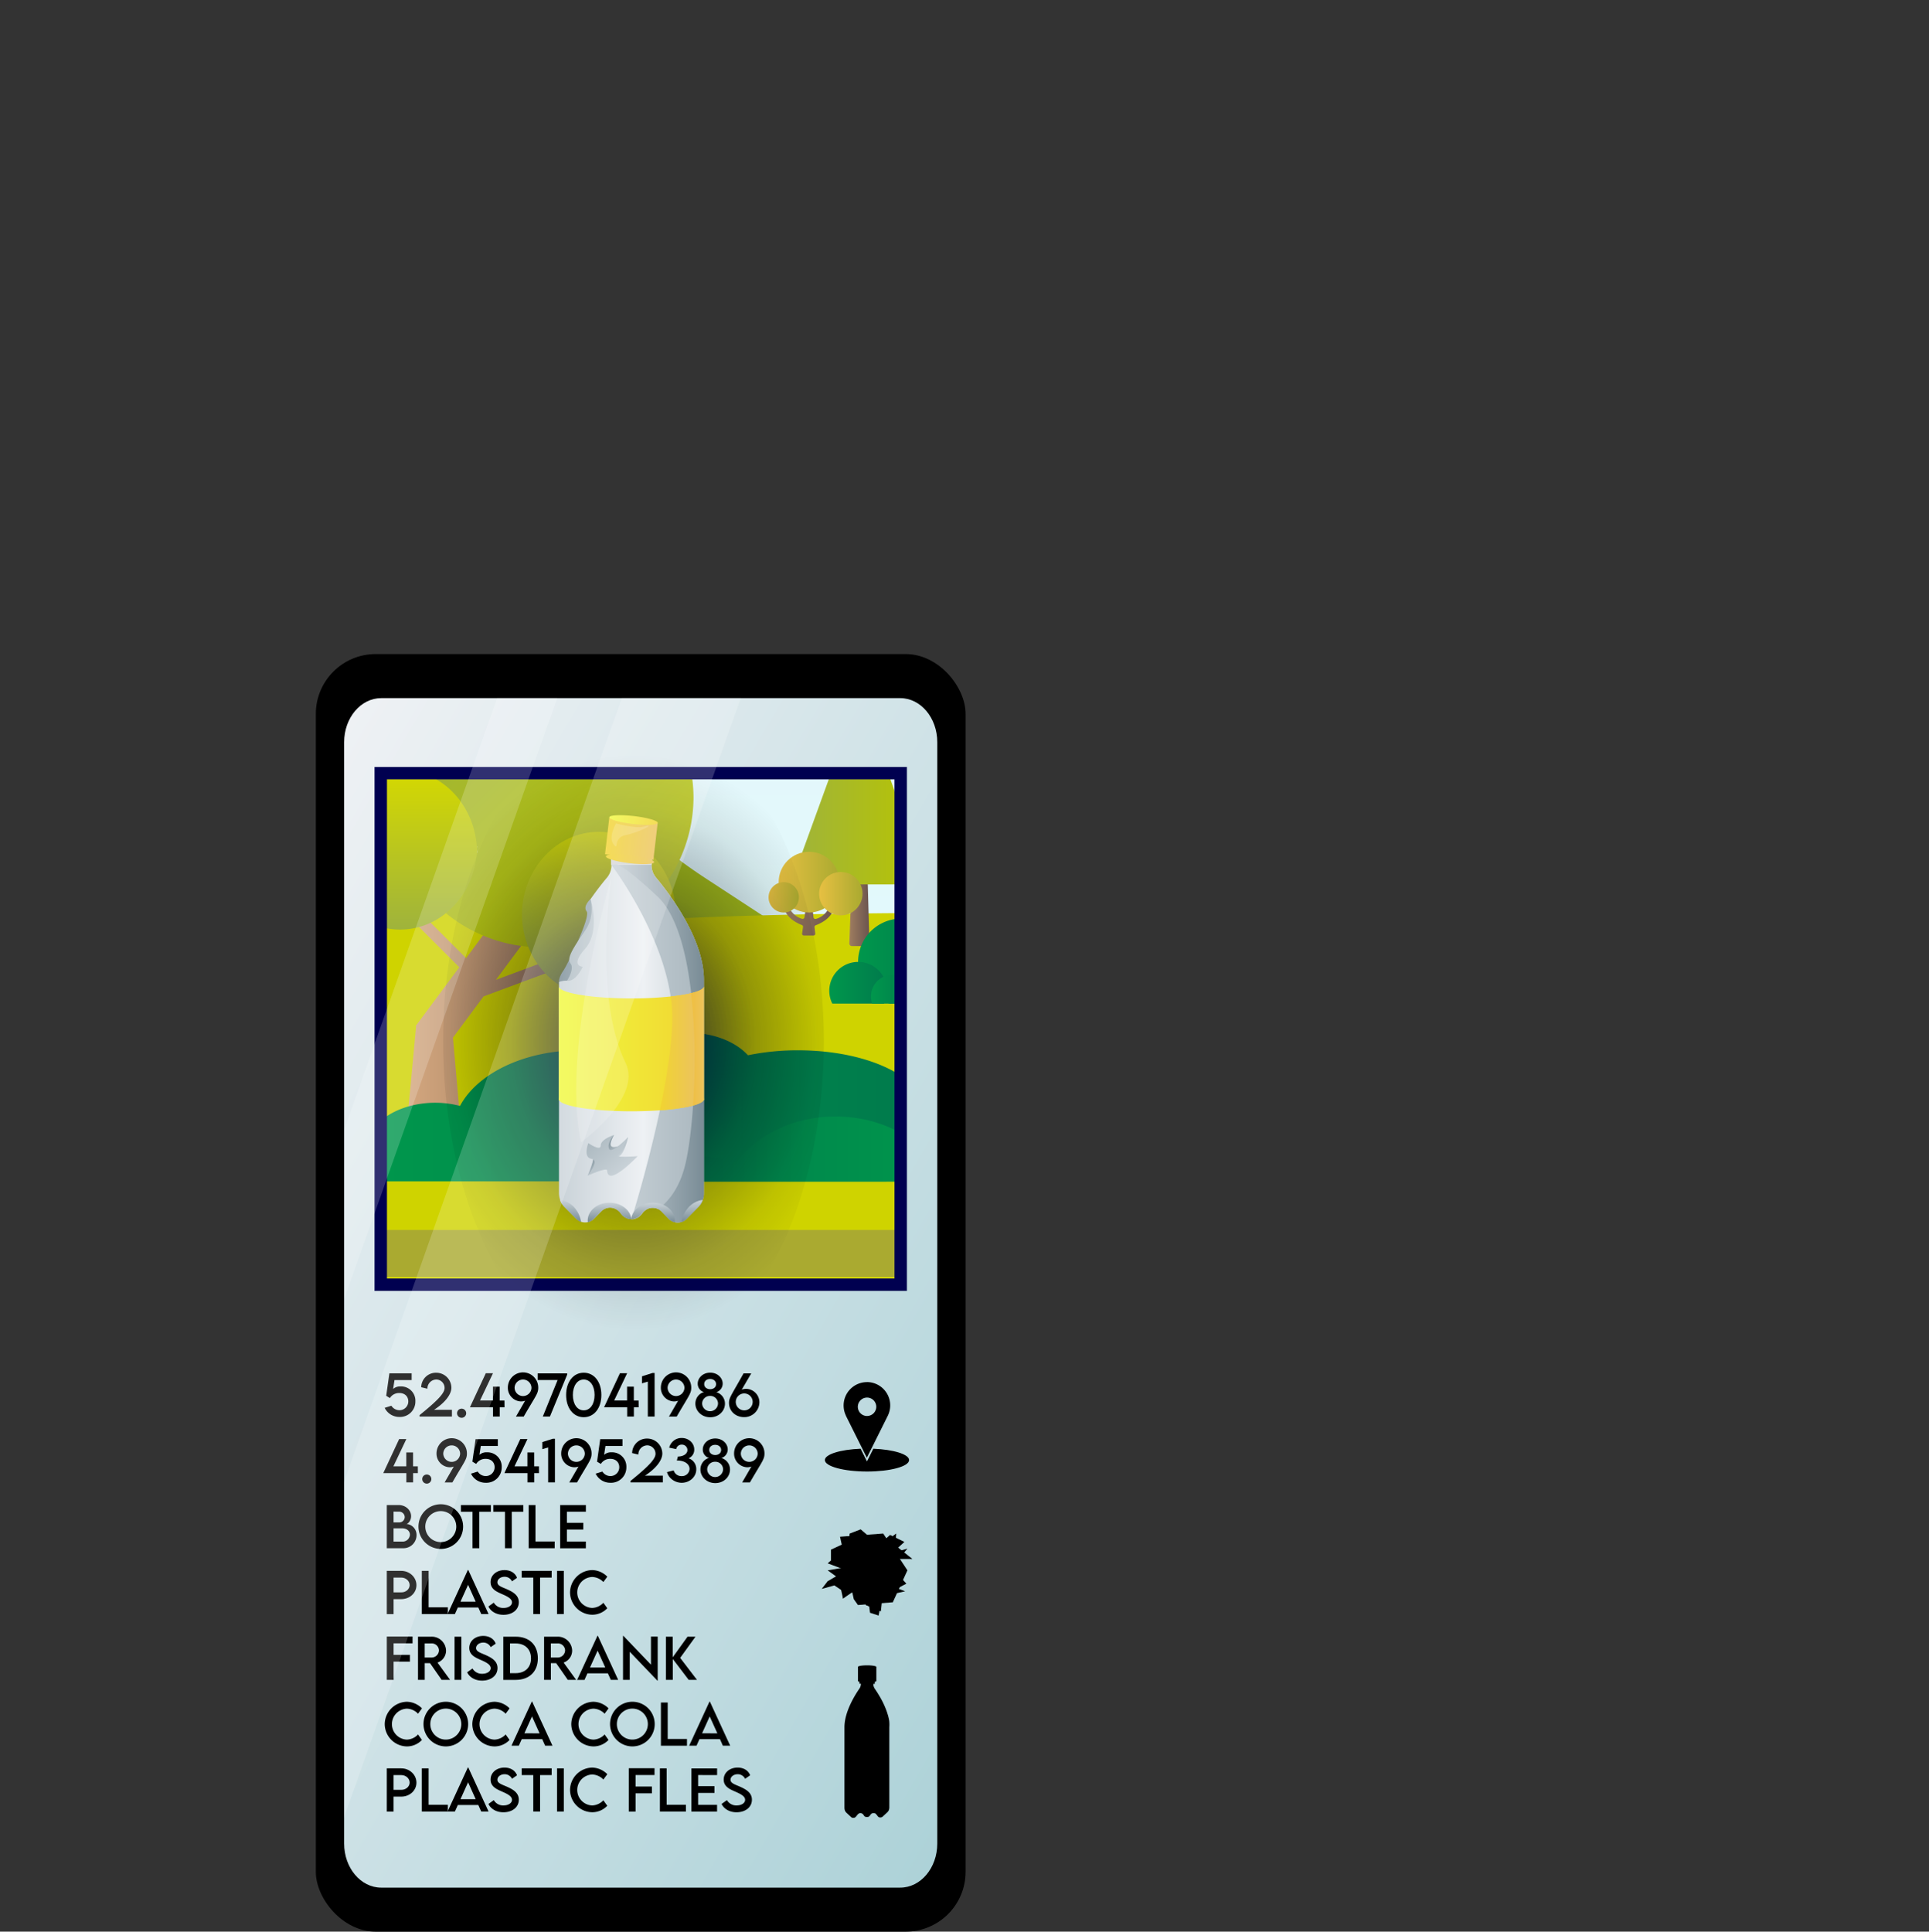 <svg id="Laag_1" data-name="Laag 1" xmlns="http://www.w3.org/2000/svg" xmlns:xlink="http://www.w3.org/1999/xlink" viewBox="0 0 1213.7 1215.41"><rect x="0" y="0" width="1213.7" height="1215.41" fill="#333333" stroke="none"/><defs><style>.cls-1,.cls-32{fill:none;}.cls-2{fill:url(#Naamloos_verloop);}.cls-3{clip-path:url(#clip-path);}.cls-4{fill:url(#Naamloos_verloop_2);}.cls-5{fill:#a7c019;}.cls-6{fill:#e7c042;}.cls-7{fill:#cfd300;}.cls-8{fill:url(#Naamloos_verloop_3);}.cls-9{fill:url(#Naamloos_verloop_4);}.cls-10,.cls-35,.cls-47{fill:#fff;}.cls-11{fill:url(#Naamloos_verloop_5);}.cls-12{fill:url(#Naamloos_verloop_6);}.cls-13{fill:#aaaa30;}.cls-14{fill:#d5d900;}.cls-15{fill:url(#Naamloos_verloop_7);}.cls-16{fill:url(#Naamloos_verloop_8);}.cls-17{fill:url(#Naamloos_verloop_9);}.cls-18{fill:url(#Naamloos_verloop_10);}.cls-19{fill:url(#Naamloos_verloop_11);}.cls-20{fill:url(#Naamloos_verloop_12);}.cls-21{fill:url(#Naamloos_verloop_13);}.cls-22{fill:url(#Naamloos_verloop_14);}.cls-23{fill:url(#Naamloos_verloop_15);}.cls-24{fill:url(#Naamloos_verloop_16);}.cls-25{fill:url(#Naamloos_verloop_17);}.cls-26{fill:url(#Naamloos_verloop_18);}.cls-27{fill:url(#Naamloos_verloop_19);}.cls-28{fill:url(#Naamloos_verloop_20);}.cls-29{fill:url(#Naamloos_verloop_21);}.cls-30{fill:url(#Naamloos_verloop_22);}.cls-31{fill:url(#Naamloos_verloop_23);}.cls-32{stroke:#000050;stroke-miterlimit:10;stroke-width:7.81px;}.cls-33{fill:url(#Naamloos_verloop_24);}.cls-34,.cls-35,.cls-47{isolation:isolate;}.cls-35{opacity:0.19;}.cls-36{fill:url(#Naamloos_verloop_25);}.cls-37{fill:url(#Naamloos_verloop_26);}.cls-38{fill:url(#Naamloos_verloop_27);}.cls-39{fill:url(#Naamloos_verloop_28);}.cls-40{fill:url(#Naamloos_verloop_29);}.cls-41{fill:url(#Naamloos_verloop_30);}.cls-42{fill:url(#Naamloos_verloop_31);}.cls-43{fill:url(#Naamloos_verloop_32);}.cls-44{fill:url(#Naamloos_verloop_33);}.cls-45{fill:url(#Naamloos_verloop_34);}.cls-46{fill:url(#Naamloos_verloop_35);}.cls-47{opacity:0.17;}.cls-48{fill:url(#Naamloos_verloop_36);}.cls-49{fill:url(#Naamloos_verloop_37);}.cls-50{fill:url(#Naamloos_verloop_38);}.cls-51{fill:url(#Naamloos_verloop_39);}.cls-52{fill:url(#Naamloos_verloop_40);}.cls-53{fill:url(#Naamloos_verloop_41);}.cls-54{fill:url(#Naamloos_verloop_42);}.cls-55{fill:url(#Naamloos_verloop_43);}</style><linearGradient id="Naamloos_verloop" x1="-68.93" y1="485.51" x2="518.5" y2="824.67" gradientTransform="translate(178.35 158.4)" gradientUnits="userSpaceOnUse"><stop offset="0" stop-color="#eef1f4"/><stop offset="1" stop-color="#add2d8"/></linearGradient><clipPath id="clip-path"><rect class="cls-1" x="240.03" y="486.27" width="327.15" height="321.85"/></clipPath><linearGradient id="Naamloos_verloop_2" x1="423.98" y1="668.86" x2="423.98" y2="-158.4" gradientTransform="translate(178.35 158.4)" gradientUnits="userSpaceOnUse"><stop offset="0" stop-color="#dcffff"/><stop offset="1" stop-color="#eeecf4"/></linearGradient><linearGradient id="Naamloos_verloop_3" x1="165.57" y1="489.8" x2="76.39" y2="489.8" gradientTransform="translate(178.35 158.4)" gradientUnits="userSpaceOnUse"><stop offset="0" stop-color="#9f7d5f"/><stop offset="1" stop-color="#d4a77f"/></linearGradient><linearGradient id="Naamloos_verloop_4" x1="95.67" y1="276.37" x2="229.64" y2="410.36" gradientTransform="translate(178.35 158.4)" gradientUnits="userSpaceOnUse"><stop offset="0" stop-color="#9fb33c"/><stop offset="1" stop-color="#b8c500"/></linearGradient><linearGradient id="Naamloos_verloop_5" x1="73.36" y1="325.82" x2="73.36" y2="426.5" gradientTransform="translate(178.35 158.4)" gradientUnits="userSpaceOnUse"><stop offset="0" stop-color="#d5d900"/><stop offset="1" stop-color="#9fb33c"/></linearGradient><linearGradient id="Naamloos_verloop_6" x1="223.98" y1="372.74" x2="172.94" y2="461.16" xlink:href="#Naamloos_verloop_5"/><linearGradient id="Naamloos_verloop_7" x1="356.06" y1="362.86" x2="368.69" y2="362.86" gradientTransform="translate(178.35 158.4)" gradientUnits="userSpaceOnUse"><stop offset="0" stop-color="#9f7d5f"/><stop offset="1" stop-color="#6a544f"/></linearGradient><linearGradient id="Naamloos_verloop_8" x1="319.79" y1="339.91" x2="404.82" y2="339.91" xlink:href="#Naamloos_verloop_4"/><linearGradient id="Naamloos_verloop_9" x1="-143" y1="596.43" x2="10.3" y2="596.43" xlink:href="#Naamloos_verloop_3"/><linearGradient id="Naamloos_verloop_10" x1="51.57" y1="538.24" x2="403.46" y2="538.24" gradientTransform="translate(178.35 158.4)" gradientUnits="userSpaceOnUse"><stop offset="0" stop-color="#00974c"/><stop offset="1" stop-color="#007a4c"/></linearGradient><linearGradient id="Naamloos_verloop_11" x1="314.81" y1="417.53" x2="346.56" y2="417.53" xlink:href="#Naamloos_verloop_7"/><linearGradient id="Naamloos_verloop_12" x1="311.58" y1="396.65" x2="349.78" y2="396.65" gradientTransform="translate(178.35 158.4)" gradientUnits="userSpaceOnUse"><stop offset="0" stop-color="#e7c042"/><stop offset="1" stop-color="#aaaa30"/></linearGradient><linearGradient id="Naamloos_verloop_13" x1="305.21" y1="406.21" x2="324.31" y2="406.21" xlink:href="#Naamloos_verloop_12"/><linearGradient id="Naamloos_verloop_14" x1="337.04" y1="403.93" x2="364.34" y2="403.93" xlink:href="#Naamloos_verloop_12"/><linearGradient id="Naamloos_verloop_15" x1="53.55" y1="202.82" x2="-19.09" y2="202.82" xlink:href="#Naamloos_verloop_10"/><linearGradient id="Naamloos_verloop_16" x1="388.79" y1="441.78" x2="452.39" y2="441.78" xlink:href="#Naamloos_verloop_10"/><linearGradient id="Naamloos_verloop_17" x1="-119.09" y1="416.06" x2="62.26" y2="416.06" xlink:href="#Naamloos_verloop_4"/><linearGradient id="Naamloos_verloop_18" x1="361.57" y1="446.34" x2="416.07" y2="446.34" xlink:href="#Naamloos_verloop_10"/><linearGradient id="Naamloos_verloop_19" x1="343.43" y1="459.97" x2="379.75" y2="459.97" xlink:href="#Naamloos_verloop_10"/><linearGradient id="Naamloos_verloop_20" x1="369.66" y1="464.01" x2="396.9" y2="464.01" xlink:href="#Naamloos_verloop_10"/><linearGradient id="Naamloos_verloop_21" x1="387.81" y1="454.89" x2="433.24" y2="454.89" xlink:href="#Naamloos_verloop_10"/><linearGradient id="Naamloos_verloop_22" x1="424.14" y1="459.45" x2="460.46" y2="459.45" xlink:href="#Naamloos_verloop_10"/><linearGradient id="Naamloos_verloop_23" x1="11186.74" y1="564.62" x2="11396.48" y2="564.62" gradientTransform="matrix(-1, 0, 0, 1, 11782.02, 158.4)" xlink:href="#Naamloos_verloop_10"/><radialGradient id="Naamloos_verloop_24" cx="220.25" cy="466.82" r="142.73" gradientTransform="translate(178.35 63.1) scale(1 1.27)" gradientUnits="userSpaceOnUse"><stop offset="0" stop-color="#000050"/><stop offset="0.25" stop-color="#003" stop-opacity="0.64"/><stop offset="0.54" stop-color="#000017" stop-opacity="0.29"/><stop offset="0.81" stop-color="#000006" stop-opacity="0.08"/><stop offset="1" stop-opacity="0"/></radialGradient><linearGradient id="Naamloos_verloop_25" x1="173.37" y1="434.19" x2="217.56" y2="434.19" gradientTransform="translate(178.35 158.4)" gradientUnits="userSpaceOnUse"><stop offset="0" stop-color="#798c96"/><stop offset="1" stop-color="#c9d2d8"/></linearGradient><linearGradient id="Naamloos_verloop_26" x1="176.32" y1="432.3" x2="201.35" y2="432.3" gradientTransform="translate(178.35 158.4)" gradientUnits="userSpaceOnUse"><stop offset="0" stop-color="#adbac1"/><stop offset="1" stop-color="#c9d2d8"/></linearGradient><linearGradient id="Naamloos_verloop_27" x1="264.54" y1="489.01" x2="173.34" y2="489.01" gradientTransform="translate(178.35 158.4)" gradientUnits="userSpaceOnUse"><stop offset="0" stop-color="#c9d2d7"/><stop offset="0.42" stop-color="#eef1f4"/><stop offset="1" stop-color="#c9d2d8"/></linearGradient><linearGradient id="Naamloos_verloop_28" x1="264.54" y1="498.33" x2="206.31" y2="498.33" xlink:href="#Naamloos_verloop_25"/><linearGradient id="Naamloos_verloop_29" x1="258.67" y1="496.84" x2="206.28" y2="496.84" xlink:href="#Naamloos_verloop_26"/><linearGradient id="Naamloos_verloop_30" x1="173.25" y1="533.17" x2="264.54" y2="533.17" gradientTransform="translate(178.35 158.4)" gradientUnits="userSpaceOnUse"><stop offset="0" stop-color="#f0f93d"/><stop offset="1" stop-color="#f1d431"/></linearGradient><linearGradient id="Naamloos_verloop_31" x1="206.09" y1="373.97" x2="231.7" y2="373.97" gradientTransform="translate(178.35 158.4)" gradientUnits="userSpaceOnUse"><stop offset="0" stop-color="#d8d8d8"/><stop offset="1" stop-color="#c9d2d8"/></linearGradient><linearGradient id="Naamloos_verloop_32" x1="411.83" y1="799.46" x2="381.2" y2="799.46" gradientTransform="translate(1196.7 131.11) rotate(90)" gradientUnits="userSpaceOnUse"><stop offset="0" stop-color="#ecc35c"/><stop offset="1" stop-color="#f1d431"/></linearGradient><linearGradient id="Naamloos_verloop_33" x1="173.26" y1="498.06" x2="264.54" y2="498.06" xlink:href="#Naamloos_verloop_30"/><linearGradient id="Naamloos_verloop_34" x1="264.54" y1="500.31" x2="252.12" y2="500.31" gradientTransform="translate(178.35 158.4)" gradientUnits="userSpaceOnUse"><stop offset="0" stop-color="#ecc35c"/><stop offset="1" stop-color="#f1bd31"/></linearGradient><linearGradient id="Naamloos_verloop_35" x1="258.69" y1="503.38" x2="236.79" y2="503.38" gradientTransform="translate(178.35 158.4)" xlink:href="#Naamloos_verloop_32"/><linearGradient id="Naamloos_verloop_36" x1="381.2" y1="787.73" x2="411.82" y2="787.73" gradientTransform="translate(1186.33 119.47) rotate(90)" xlink:href="#Naamloos_verloop_30"/><linearGradient id="Naamloos_verloop_37" x1="412.83" y1="810.94" x2="382.21" y2="810.94" gradientTransform="translate(1207.34 144.27) rotate(90)" xlink:href="#Naamloos_verloop_32"/><linearGradient id="Naamloos_verloop_38" x1="205.15" y1="610.66" x2="205.15" y2="598.35" xlink:href="#Naamloos_verloop_25"/><linearGradient id="Naamloos_verloop_39" x1="7836.02" y1="610.66" x2="7836.02" y2="598.35" gradientTransform="matrix(-1, 0, 0, 1, 8246.87, 158.4)" xlink:href="#Naamloos_verloop_25"/><linearGradient id="Naamloos_verloop_40" x1="180.59" y1="610.44" x2="180.59" y2="596.51" xlink:href="#Naamloos_verloop_25"/><linearGradient id="Naamloos_verloop_41" x1="7863.07" y1="610.52" x2="7863.07" y2="596.59" gradientTransform="matrix(-1, 0, 0, 1, 8298.54, 158.4)" xlink:href="#Naamloos_verloop_25"/><linearGradient id="Naamloos_verloop_42" x1="2241.14" y1="2863.82" x2="2255.03" y2="2863.82" gradientTransform="translate(824.94 -2896.53) rotate(45)" xlink:href="#Naamloos_verloop_25"/><linearGradient id="Naamloos_verloop_43" x1="2235.27" y1="2863.84" x2="2263.08" y2="2863.84" gradientTransform="translate(824.94 -2896.53) rotate(45)" xlink:href="#Naamloos_verloop_26"/></defs><title>telefoon-32</title><rect x="198.72" y="411.55" width="408.82" height="803.86" rx="37.64" ry="37.64"/><path class="cls-2" d="M589.73,467v693c0,15.31-10.44,27.73-23.32,27.73H239.86c-12.88,0-23.33-12.42-23.33-27.73V467c0-15.31,10.45-27.73,23.33-27.73H566.41C579.29,439.26,589.73,451.68,589.73,467Z"/><g class="cls-3"><rect class="cls-4" x="0.05" width="1204.57" height="827.26"/><path class="cls-5" d="M0,470.12H260.65s89.93,5.59,146.85,55.08a351.75,351.75,0,0,0,38.31,28.65l37.54,24.55c47,30.75,106.07,52.71,170.93,62.34,23.13,3.43,47.45,5.41,71.06,4.53,39.23-1.46,78.56-1.62,117.85-1.44l356.34,1.65v130L2.13,774.09Z"/><path class="cls-6" d="M.12,499.94S192,498.12,201.2,498.4c14.26.43,40.72.79,74.29,44,61.12,78.66,136.21,119.28,212.79,119.28H801.35c39.84,0,78.73-23.62,108.61-68.57,3.82-5.75,7.51-11.85,11-18.31,21.24-39.78,51.39-62.4,82.92-62.4h200.74v203H3Z"/><path class="cls-7" d="M1201,577.88V827.12H.5V457.2c3.47,2.27,7,4.51,10.51,6.72h0a754.12,754.12,0,0,0,158.6,75.31,775.2,775.2,0,0,0,79.52,22.38q11,2.47,22.17,4.65l1.08.21c15.82,3.06,31.91,5.67,48.12,7.7l1.55.19h0q20.21,2.5,40.6,3.68c15.05.85,30.11,1.1,45,.64,2.65-.08,5.29-.18,7.94-.31,40-1.94,80-3,120.06-3.51,3.39-.05,6.78-.1,10.17-.13l10.17-.11,14.23-.1q31.23-.18,62.45,0H654.6L735,575h2.93l9.26.05h0l22.63.14,33.07.19,68.37.41,69,.42Z"/><polygon class="cls-8" points="304.27 626.94 285 652.89 291.05 721.19 254.74 721.19 261.81 645.88 261.5 645.65 288.99 608.61 261.98 581.59 266.97 576.6 293.25 602.88 313.78 575.21 332.42 589.04 312 616.53 341.46 605.58 343.92 612.19 304.27 626.94"/><path class="cls-9" d="M436.35,501.26a4.17,4.17,0,0,1,0,.5,4.33,4.33,0,0,1,0,.51c-.54,51.9-43,93.82-95.33,93.82s-94.79-41.92-95.32-93.82a2.17,2.17,0,0,1,0-.51,2.09,2.09,0,0,1,0-.5c.5-51.86,43-93.86,95.29-93.86S435.78,449.4,436.35,501.26Z"/><path class="cls-10" d="M245.65,501.26h0a2.09,2.09,0,0,0,0,.5A4.18,4.18,0,0,1,245.65,501.26Z"/><path class="cls-10" d="M245.65,502.27a4.43,4.43,0,0,1,0-.51A2.17,2.17,0,0,0,245.65,502.27Z"/><path class="cls-10" d="M300.13,532.53v2a13.34,13.34,0,0,0-.1-2Z"/><path class="cls-11" d="M300.09,534.55a13.27,13.27,0,0,1-.1,2c-1.9,27.05-22.79,48.35-48.28,48.35s-46.36-21.28-48.29-48.33c0-.68-.08-1.34-.1-2a19.13,19.13,0,0,1,.1-2c1.91-27,22.79-48.35,48.29-48.35s46.38,21.31,48.28,48.35C300,533.21,300.07,533.88,300.09,534.55Z"/><path class="cls-10" d="M300.13,536.57H300c0-.68.08-1.34.1-2C300.12,535.22,300.13,535.89,300.13,536.57Z"/><path class="cls-10" d="M328.35,574.91Z"/><path class="cls-12" d="M425.22,574.91v.93c-.46,28.5-22,51.46-48.41,51.46s-48-23-48.42-51.46v-.93c.47-28.51,22-51.51,48.42-51.51S424.76,546.4,425.22,574.91Z"/><path class="cls-10" d="M328.35,575.84Z"/><path class="cls-13" d="M1213.7,586.83v10.89h-3.84v229.4H.5V773.91H568.24q11.61,0,23.16-.81,14.16-1,28.14-3.21,12.81-2,25.41-5c2.71-.65,5.42-1.33,8.11-2.06q13.32-3.56,26.3-8.25,2.78-1,5.54-2.06c6.61-2.54,13.16-5.29,19.6-8.26a318.3,318.3,0,0,0,71-44.86q6.57-5.5,12.92-11.39c1.64-1.53,3.28-3.09,4.89-4.66,6-5.82,11.82-11.92,17.34-18.29a234.86,234.86,0,0,1,22.69-22.86h0a226.11,226.11,0,0,1,44.28-30.36A219.66,219.66,0,0,1,904.35,600a216.93,216.93,0,0,1,74.49-13.21Z"/><rect class="cls-14" x="0.5" y="803.56" width="1213.2" height="23.56"/><path class="cls-15" d="M539.74,447.21l-5.33,146.42a1.63,1.63,0,0,0,1.58,1.68h9.44a1.62,1.62,0,0,0,1.61-1.63h0l-4.15-146.47Z"/><path class="cls-16" d="M539.35,441.16a1.61,1.61,0,0,1,3,0l20.18,55.59L583,553.16a2.48,2.48,0,0,1-2.33,3.33H499.74a1.61,1.61,0,0,1-1.51-2.15l20.91-57.59Z"/><path class="cls-17" d="M188.65,763.06a21.18,21.18,0,0,1-21.18,21.18h-111a21.19,21.19,0,0,1,0-42.37h81.33l-8.69-9.3a2.81,2.81,0,0,1,.08-4l0,0h0l2.53-2.36a2.8,2.8,0,0,1,4,.07l0,0h0l14.55,15.53h17.19A21.18,21.18,0,0,1,188.65,763.06Z"/><path class="cls-18" d="M564.9,723a17.65,17.65,0,0,1,.39,3.85c0,5.94-2.75,11.49-7.65,16.49H240c-6.27-5.22-10.06-11.93-10.06-19.24,0-16.71,19.68-30.24,44-30.24a61.55,61.55,0,0,1,15.5,2c10.84-20.39,40.41-35,75.21-35a117.21,117.21,0,0,1,30.74,4c7.58-9,21.77-15,38-15,15.72,0,29.47,5.66,37.22,14.13a154,154,0,0,1,31.5-3.13c44,0,79.72,17.21,79.72,38.48C581.78,708.4,575.51,716.56,564.9,723Z"/><path class="cls-19" d="M512.49,583.4l.45,4a1.14,1.14,0,0,1-1,1.26H505.8a1.14,1.14,0,0,1-1.13-1.31l.58-4.06a1.16,1.16,0,0,0-.7-1.23c-9.31-3.67-11.08-9.3-11.38-11.81a1.14,1.14,0,0,1,1-1.28h.63a1.14,1.14,0,0,1,1.06.71c2.32,5.86,6.4,7.82,8.87,8.47a1.14,1.14,0,0,0,1.43-.94l1.86-13a1.14,1.14,0,0,1,1.13-1h.11a1.14,1.14,0,0,1,1.14,1l1.45,13a1.15,1.15,0,0,0,1.26,1h.15c2.45-.62,6.66-2.53,9-8.51a1.14,1.14,0,0,1,1.06-.72h.46a1.15,1.15,0,0,1,1.14,1.29c-.31,2.54-2.12,8.26-11.68,11.93A1.15,1.15,0,0,0,512.49,583.4Z"/><circle class="cls-20" cx="509.03" cy="555.05" r="19.1"/><circle class="cls-21" cx="493.11" cy="564.61" r="9.55"/><circle class="cls-22" cx="529.04" cy="562.33" r="13.65"/><ellipse class="cls-23" cx="195.58" cy="361.22" rx="36.32" ry="40.86"/><path class="cls-24" d="M630.74,600.71a32.61,32.61,0,0,1-.61,6.21,31.82,31.82,0,0,1-23.08,24.53H590.94a31.11,31.11,0,0,1-8.58-3.64,31.78,31.78,0,1,1,48.34-27.13Z"/><path class="cls-25" d="M59.26,592.19C68,571.56,91.6,556.73,119.4,556.73c22.91,0,43,10.07,54.19,25.18a72.75,72.75,0,0,1,23.83-3.9c16.66,0,31.84,5.32,43.19,14.18Z"/><path class="cls-26" d="M594.42,605.25a27.21,27.21,0,0,1-12,22.59,26.6,26.6,0,0,1-7.88,3.64H559.83a23.58,23.58,0,0,1-3.13-1.08A27.24,27.24,0,0,1,567.18,578a27.63,27.63,0,0,1,8.28,1.28,27.3,27.3,0,0,1,17.14,16.19A26.8,26.8,0,0,1,594.42,605.25Z"/><path class="cls-27" d="M558.1,623.4a18.13,18.13,0,0,1-1.4,7c-.16.37-.32.73-.5,1.08H523.68a17.9,17.9,0,0,1-1.9-8.07,18.16,18.16,0,1,1,36.32,0Z"/><path class="cls-28" d="M575.25,626.94a13.32,13.32,0,0,1-.78,4.54H548.79a13.32,13.32,0,0,1-.78-4.54,13.18,13.18,0,0,1,.18-2.18,13.62,13.62,0,0,1,27.06,2.18Z"/><path class="cls-29" d="M611.57,617.86a22.59,22.59,0,0,1-4.52,13.59H570.7a22.55,22.55,0,0,1-4.54-13.62,23.15,23.15,0,0,1,.29-3.65,22.33,22.33,0,0,1,1.7-5.64,22.67,22.67,0,0,1,20.71-13.41,20.87,20.87,0,0,1,3.73.32,22.69,22.69,0,0,1,19,22.38Z"/><path class="cls-30" d="M638.81,622.4a17.93,17.93,0,0,1-2.45,9.08H604.93a18.16,18.16,0,1,1,33.88-9.08Z"/><path class="cls-31" d="M595.28,743.52c-10.09-23.87-37.41-41-69.56-41-26.5,0-49.71,11.65-62.67,29.12a84.14,84.14,0,0,0-27.56-4.51c-19.27,0-36.83,6.15-49.95,16.4Z"/></g><rect class="cls-32" x="239.56" y="486.5" width="327.15" height="321.85"/><ellipse class="cls-33" cx="398.6" cy="655.2" rx="119.76" ry="205.6"/><g class="cls-34"><path d="M261.36,881.78a9.64,9.64,0,0,1-10,9.78,10.16,10.16,0,0,1-9.32-5.73l4.22-1.33a5.91,5.91,0,0,0,4.92,2.82,5.52,5.52,0,0,0,5.72-5.53c0-3.19-2.28-5.28-5.6-5.28a6.81,6.81,0,0,0-6,3.19L243,878.25l2-14.13h14v4.25H248.21l-.86,5.6a6.44,6.44,0,0,1,4.57-1.6A9,9,0,0,1,261.36,881.78Z"/><path d="M284.34,887.07v4.25H264v-.91c11.18-9.05,15.73-13.76,15.73-17.06a5.29,5.29,0,0,0-5.09-5.34,5.71,5.71,0,0,0-5.72,5.8l-3.9-.94a9.25,9.25,0,0,1,9.48-9.12,9.52,9.52,0,0,1,9.51,9.39c0,4.71-4.79,10-10.94,13.94Z"/><path d="M287.58,889.25a2.87,2.87,0,1,1,2.87,2.85A2.89,2.89,0,0,1,287.58,889.25Z"/><path d="M317.43,885.49h-3v5.83h-4.25v-5.83H295.66l10-21.43,4.52,0-8.16,17.16h8.13V872.5h4.25v8.73h3Z"/><path d="M338.65,873.11c0,3.83-1.45,4.89-9.16,18.24h-4.87l5.78-10a7.46,7.46,0,0,1-2.56.46,8.56,8.56,0,0,1-8.31-8.75,9.56,9.56,0,0,1,19.12.05Zm-4.27,0a5.31,5.31,0,0,0-10.61,0,5.3,5.3,0,0,0,10.61,0Z"/></g><g class="cls-34"><path d="M356.86,864.14v.79L346,891.32h-4.48l9.32-23H338.28v-4.16Z"/></g><g class="cls-34"><path d="M356.19,877.73c0-8.19,4.49-14,11.09-14s11.09,5.8,11.09,14-4.49,14-11.09,14S356.19,885.91,356.19,877.73Zm17.91,0c0-5.68-2.73-9.71-6.83-9.71s-6.83,4-6.83,9.71,2.71,9.68,6.83,9.68S374.1,883.4,374.1,877.73Z"/><path d="M401.83,885.49h-3v5.83H394.6v-5.83H380.06l10-21.43,4.52,0-8.16,17.16h8.13V872.5h4.25v8.73h3Z"/><path d="M411.87,863.89v27.43h-4.27v-22l-3.68,1.1V866l6.69-2.12Z"/><path d="M434.92,873.11c0,3.83-1.45,4.89-9.16,18.24h-4.87l5.78-10a7.46,7.46,0,0,1-2.56.46,8.56,8.56,0,0,1-8.31-8.75,9.56,9.56,0,0,1,19.12.05Zm-4.27,0a5.31,5.31,0,0,0-10.61,0,5.3,5.3,0,0,0,10.61,0Z"/><path d="M437.52,883.18c0-4.15,3.2-6.88,5.48-7.2a5.51,5.51,0,0,1-4-5.38c0-3.59,3.25-6.91,7.84-6.91s7.86,3.27,7.86,6.91a5.63,5.63,0,0,1-4,5.38,7.49,7.49,0,0,1,5.43,7.22c0,4.6-3.86,8.57-9.27,8.57S437.52,887.75,437.52,883.18Zm14.25-.25a4.83,4.83,0,0,0-5-4.59,4.89,4.89,0,0,0-5,4.62,5,5,0,0,0,10,0Zm-1.23-12c0-2-1.67-3.25-3.73-3.25s-3.73,1.21-3.73,3.22,1.74,3.2,3.73,3.2S450.54,873,450.54,870.9Z"/><path d="M477.8,882.47a9.47,9.47,0,0,1-9.61,9.21c-5.31,0-9.51-3.68-9.51-9,0-3.2,1.32-4.49,9.16-18.53l4.84,0-6,10.25a7.57,7.57,0,0,1,2.71-.51A8.46,8.46,0,0,1,477.8,882.47Zm-4.23-.14a5.32,5.32,0,1,0-5.31,5.09A5.27,5.27,0,0,0,473.56,882.33Z"/></g><g class="cls-34"><path d="M262.92,926.91h-3v5.83h-4.25v-5.83H241.15l10-21.43,4.52,0-8.16,17.16h8.13v-8.73h4.25v8.73h3Z"/><path d="M265.66,930.67a2.87,2.87,0,1,1,2.87,2.85A2.89,2.89,0,0,1,265.66,930.67Z"/><path d="M293.78,914.53c0,3.83-1.45,4.89-9.16,18.24h-4.87l5.78-10a7.46,7.46,0,0,1-2.56.46,8.56,8.56,0,0,1-8.31-8.75,9.56,9.56,0,0,1,19.12.05Zm-4.27,0a5.31,5.31,0,0,0-10.61,0,5.3,5.3,0,0,0,10.61,0Z"/><path d="M315.67,923.2a9.64,9.64,0,0,1-10,9.78,10.16,10.16,0,0,1-9.32-5.73l4.22-1.33a5.91,5.91,0,0,0,4.92,2.82,5.52,5.52,0,0,0,5.72-5.53c0-3.19-2.28-5.28-5.6-5.28a6.81,6.81,0,0,0-6,3.19l-2.39-1.43,2-14.13h14v4.25H302.52l-.86,5.6a6.44,6.44,0,0,1,4.57-1.6A9,9,0,0,1,315.67,923.2Z"/><path d="M339.12,926.91h-3v5.83h-4.25v-5.83H317.35l10-21.43,4.52,0-8.16,17.16h8.13v-8.73h4.25v8.73h3Z"/><path d="M349.16,905.31v27.43h-4.27v-22l-3.68,1.1v-4.45l6.69-2.12Z"/><path d="M372.21,914.53c0,3.83-1.45,4.89-9.16,18.24h-4.87l5.78-10a7.46,7.46,0,0,1-2.56.46,8.56,8.56,0,0,1-8.31-8.75,9.56,9.56,0,0,1,19.12.05Zm-4.27,0a5.31,5.31,0,0,0-10.61,0,5.3,5.3,0,0,0,10.61,0Z"/><path d="M394.1,923.2a9.64,9.64,0,0,1-10,9.78,10.16,10.16,0,0,1-9.32-5.73l4.22-1.33a5.91,5.91,0,0,0,4.92,2.82,5.52,5.52,0,0,0,5.72-5.53c0-3.19-2.28-5.28-5.6-5.28a6.81,6.81,0,0,0-6,3.19l-2.39-1.43,2-14.13h14v4.25H380.95l-.86,5.6a6.44,6.44,0,0,1,4.57-1.6A9,9,0,0,1,394.1,923.2Z"/><path d="M417.07,928.49v4.25H396.71v-.91c11.18-9.05,15.73-13.76,15.73-17.06a5.29,5.29,0,0,0-5.09-5.34,5.71,5.71,0,0,0-5.72,5.8l-3.9-.94a9.25,9.25,0,0,1,9.48-9.12,9.52,9.52,0,0,1,9.51,9.39c0,4.71-4.79,10-10.94,13.94Z"/><path d="M438.08,924.63c0,4.47-4,8.36-9.16,8.36-4.4,0-8.31-3-9.24-6.73l4.18-1.06a5,5,0,0,0,5,3.58,4.73,4.73,0,0,0,5-4.45c0-3.3-3.34-5.4-8-5.36l.67-2.5c3.15,0,6-1.52,6-4.08a3.47,3.47,0,0,0-3.64-3.42,3.51,3.51,0,0,0-3.46,2.83l-4.37-.91a8,8,0,0,1,7.86-6.1c4.27,0,7.89,3.08,7.89,7.28a5.79,5.79,0,0,1-3.56,5.51A7.11,7.11,0,0,1,438.08,924.63Z"/><path d="M440.7,924.6c0-4.15,3.2-6.88,5.48-7.2a5.51,5.51,0,0,1-4-5.38c0-3.59,3.25-6.91,7.84-6.91s7.86,3.27,7.86,6.91a5.63,5.63,0,0,1-4,5.38,7.49,7.49,0,0,1,5.43,7.22c0,4.6-3.86,8.57-9.27,8.57S440.7,929.17,440.7,924.6Zm14.25-.25a4.83,4.83,0,0,0-5-4.59,4.89,4.89,0,0,0-5,4.62,5,5,0,0,0,10,0Zm-1.23-12c0-2-1.67-3.25-3.73-3.25s-3.73,1.21-3.73,3.22,1.74,3.2,3.73,3.2S453.72,914.38,453.72,912.32Z"/><path d="M481,914.53c0,3.83-1.45,4.89-9.16,18.24h-4.87l5.78-10a7.46,7.46,0,0,1-2.56.46,8.56,8.56,0,0,1-8.31-8.75,9.56,9.56,0,0,1,19.12.05Zm-4.27,0a5.31,5.31,0,0,0-10.61,0,5.3,5.3,0,0,0,10.61,0Z"/></g><g class="cls-34"><path d="M262.09,965.88a8.24,8.24,0,0,1-8.55,8.28H243.37V947h7.42c4.69,0,7.86,3.37,7.86,7,0,2.93-2,4.89-3.05,4.89A6.9,6.9,0,0,1,262.09,965.88Zm-14.47-14.75v6.78l3.37,0a3.41,3.41,0,0,0,3.66-3.37,3.5,3.5,0,0,0-3.61-3.39Zm10.3,14.47c0-2.06-1.75-3.95-4.84-3.95l-5.46,0V970h5.53A4.58,4.58,0,0,0,257.92,965.59Z"/></g><g class="cls-34"><path d="M263.29,960.6a14.05,14.05,0,1,1,14,14A14.1,14.1,0,0,1,263.29,960.6Zm23.79,0a9.75,9.75,0,1,0-9.76,9.71A9.79,9.79,0,0,0,287.09,960.57Z"/></g><g class="cls-34"><path d="M308.84,951.21h-7.28v22.95h-4.28V951.21H290V947h18.85Z"/><path d="M329.26,951.21H322v22.95h-4.28V951.21H310.4V947h18.85Z"/><path d="M349,969.91v4.25H332.64V947h4.27v22.93Z"/><path d="M356.69,951.18v7H367v4.25H356.69v7.52h11.92v4.25H352.43V947h16.19v4.2Z"/></g><g class="cls-34"><path d="M243.37,988.41h9.09c5.26,0,9.56,4,9.56,9s-4.3,8.79-9.56,8.79h-4.82v9.42h-4.27Zm14.38,8.94c0-2.6-2.38-4.71-5.29-4.71h-4.82v9.29l4.82,0C255.38,1002,257.76,999.89,257.76,997.35Z"/><path d="M281.79,1011.34v4.25H265.4V988.41h4.27v22.93Z"/></g><g class="cls-34"><path d="M300.94,1011.46H288.07l-1.85,4.13H281.6l12.78-27.74h.25l12.78,27.74h-4.62Zm-1.65-3.66-4.77-10.62-4.79,10.62Z"/></g><g class="cls-34"><path d="M307.31,1010.82l3.37-2.41a6.81,6.81,0,0,0,6.09,3.34c3.05,0,5.36-1.47,5.36-3.54,0-2.51-3.57-4-6.74-5.4s-6.73-3.07-6.73-7.33c0-4.45,3.86-7.55,8.75-7.55,3.88,0,6.78,1.87,7.89,4.86L322.13,995a5.07,5.07,0,0,0-4.69-2.87c-2.5,0-4.48,1.55-4.48,3.47,0,2.12,2.51,2.88,5.82,4.3,4.3,1.89,7.64,4,7.64,8.25,0,4.82-4.18,7.92-9.7,7.92C312.25,1016,308.86,1014,307.31,1010.82Z"/><path d="M347.09,992.64h-7.28v22.95h-4.28V992.64h-7.28v-4.23h18.85Z"/><path d="M350.47,988.41h4.27v27.18h-4.27Z"/><path d="M358.66,1002a14.2,14.2,0,0,1,14-14.08,13.75,13.75,0,0,1,9.44,4.15l-2.48,3.36a10.1,10.1,0,0,0-7-3.17,9.74,9.74,0,0,0,0,19.47,10.09,10.09,0,0,0,7-3.24l2.46,3.44a13,13,0,0,1-9.37,4.08A14.15,14.15,0,0,1,358.66,1002Z"/></g><g class="cls-34"><path d="M247.64,1034v7.27h10.29v4.25H247.64V1057h-4.27v-27.28h16.19V1034Z"/><path d="M277.88,1057l-7.32-10.52h-3.34V1057H263l0-27.18h8.45a9,9,0,0,1,9.21,8.73,8,8,0,0,1-5.38,7.57l7.91,10.88Zm-6.39-14.06a4.64,4.64,0,0,0,4.7-4.48,4.54,4.54,0,0,0-4.7-4.4h-4.28v8.89Z"/><path d="M286,1029.83h4.27V1057H286Z"/><path d="M293.91,1052.24l3.37-2.41a6.81,6.81,0,0,0,6.09,3.34c3.05,0,5.36-1.47,5.36-3.54,0-2.51-3.57-4-6.74-5.4s-6.73-3.07-6.73-7.33c0-4.45,3.86-7.55,8.75-7.55,3.88,0,6.78,1.87,7.89,4.86l-3.17,2.19a5.07,5.07,0,0,0-4.69-2.87c-2.5,0-4.48,1.55-4.48,3.47,0,2.12,2.51,2.88,5.82,4.3,4.3,1.89,7.64,4,7.64,8.25,0,4.82-4.18,7.92-9.7,7.92C298.85,1057.46,295.46,1055.37,293.91,1052.24Z"/><path d="M338.41,1043.45c0,8.35-5.38,13.56-14,13.56h-7.74v-27.18h7.74C333,1029.81,338.41,1035,338.41,1043.45Zm-4.32,0c0-5.77-3.74-9.37-9.71-9.37h-3.47v18.7h3.52C330.37,1052.76,334.1,1049.17,334.1,1043.44Z"/><path d="M357.25,1057l-7.32-10.52H346.6V1057h-4.27l0-27.18h8.45a9,9,0,0,1,9.21,8.73,8,8,0,0,1-5.38,7.57L362.5,1057Zm-6.39-14.06a4.64,4.64,0,0,0,4.7-4.48,4.54,4.54,0,0,0-4.7-4.4h-4.28v8.89Z"/><path d="M382.47,1052.88H369.6l-1.85,4.13h-4.62l12.78-27.74h.25L388.94,1057h-4.62Zm-1.65-3.66L376,1038.6l-4.79,10.62Z"/><path d="M413.81,1029.76v27.72h-.2l-17.38-18.16V1057H392v-27.69h.22l17.35,18.13v-17.72Z"/><path d="M433.32,1057l-10-13.15V1057H419v-27.18h4.25v13l9.34-13h5l-9.64,13.34L438.53,1057Z"/></g><g class="cls-34"><path d="M242.07,1084.86a14.2,14.2,0,0,1,14-14.08,13.74,13.74,0,0,1,9.44,4.15l-2.48,3.36a10.1,10.1,0,0,0-7-3.17,9.74,9.74,0,0,0,0,19.47,10.09,10.09,0,0,0,7-3.24l2.46,3.44a13,13,0,0,1-9.37,4.08A14.15,14.15,0,0,1,242.07,1084.86Z"/></g><g class="cls-34"><path d="M266.46,1084.87a14.05,14.05,0,1,1,14,14A14.1,14.1,0,0,1,266.46,1084.87Zm23.79,0a9.75,9.75,0,1,0-9.76,9.71A9.79,9.79,0,0,0,290.26,1084.84Z"/><path d="M297.18,1084.86a14.2,14.2,0,0,1,14-14.08,13.74,13.74,0,0,1,9.44,4.15l-2.48,3.36a10.1,10.1,0,0,0-7-3.17,9.74,9.74,0,0,0,0,19.47,10.09,10.09,0,0,0,7-3.24l2.46,3.44a13,13,0,0,1-9.37,4.08A14.15,14.15,0,0,1,297.18,1084.86Z"/><path d="M341.14,1094.3H328.28l-1.85,4.13H321.8l12.78-27.74h.25l12.78,27.74H343Zm-1.65-3.66L334.72,1080l-4.79,10.62Z"/></g><g class="cls-34"><path d="M359.44,1084.86a14.2,14.2,0,0,1,14-14.08,13.74,13.74,0,0,1,9.44,4.15l-2.48,3.36a10.1,10.1,0,0,0-7-3.17,9.74,9.74,0,0,0,0,19.47,10.09,10.09,0,0,0,7-3.24l2.46,3.44a13,13,0,0,1-9.37,4.08A14.15,14.15,0,0,1,359.44,1084.86Z"/></g><g class="cls-34"><path d="M383.83,1084.87a14.05,14.05,0,1,1,14,14A14.1,14.1,0,0,1,383.83,1084.87Zm23.79,0a9.75,9.75,0,1,0-9.76,9.71A9.79,9.79,0,0,0,407.62,1084.84Z"/></g><g class="cls-34"><path d="M432.23,1094.18v4.25H415.84v-27.18h4.27v22.93Z"/></g><g class="cls-34"><path d="M453,1094.3H440.09l-1.85,4.13h-4.62l12.78-27.74h.25l12.78,27.74h-4.62Zm-1.65-3.66L446.53,1080l-4.79,10.62Z"/></g><g class="cls-34"><path d="M243.37,1112.67h9.09c5.26,0,9.56,4,9.56,9s-4.3,8.79-9.56,8.79h-4.82v9.42h-4.27Zm14.38,8.94c0-2.6-2.38-4.71-5.29-4.71h-4.82v9.29l4.82,0C255.38,1126.23,257.76,1124.15,257.76,1121.61Z"/><path d="M281.79,1135.6v4.25H265.4v-27.18h4.27v22.93Z"/></g><g class="cls-34"><path d="M300.94,1135.72H288.07l-1.85,4.13H281.6l12.78-27.74h.25l12.78,27.74h-4.62Zm-1.65-3.66-4.77-10.62-4.79,10.62Z"/></g><g class="cls-34"><path d="M307.31,1135.08l3.37-2.41a6.81,6.81,0,0,0,6.09,3.34c3.05,0,5.36-1.47,5.36-3.54,0-2.51-3.57-4-6.74-5.4s-6.73-3.07-6.73-7.33c0-4.45,3.86-7.55,8.75-7.55,3.88,0,6.78,1.87,7.89,4.86l-3.17,2.19a5.07,5.07,0,0,0-4.69-2.87c-2.5,0-4.48,1.55-4.48,3.47,0,2.12,2.51,2.88,5.82,4.3,4.3,1.89,7.64,4,7.64,8.25,0,4.82-4.18,7.92-9.7,7.92C312.25,1140.3,308.86,1138.21,307.31,1135.08Z"/><path d="M347.09,1116.9h-7.28v22.95h-4.28V1116.9h-7.28v-4.23h18.85Z"/><path d="M350.47,1112.67h4.27v27.18h-4.27Z"/><path d="M358.66,1126.28a14.2,14.2,0,0,1,14-14.08,13.75,13.75,0,0,1,9.44,4.15l-2.48,3.36a10.1,10.1,0,0,0-7-3.17,9.74,9.74,0,0,0,0,19.47,10.09,10.09,0,0,0,7-3.24l2.46,3.44a13,13,0,0,1-9.37,4.08A14.15,14.15,0,0,1,358.66,1126.28Z"/><path d="M399.89,1116.85v7.27h10.29v4.25H399.89v11.52h-4.27V1112.6h16.19v4.25Z"/><path d="M431.59,1135.6v4.25H415.2v-27.18h4.27v22.93Z"/><path d="M439.25,1116.87v7h10.29v4.25H439.25v7.52h11.92v4.25H435v-27.18h16.19v4.2Z"/><path d="M454,1135.08l3.37-2.41a6.81,6.81,0,0,0,6.09,3.34c3.05,0,5.36-1.47,5.36-3.54,0-2.51-3.58-4-6.75-5.4s-6.73-3.07-6.73-7.33c0-4.45,3.86-7.55,8.75-7.55,3.88,0,6.78,1.87,7.89,4.86l-3.17,2.19a5.07,5.07,0,0,0-4.69-2.87c-2.5,0-4.49,1.55-4.49,3.47,0,2.12,2.51,2.88,5.82,4.3,4.3,1.89,7.64,4,7.64,8.25,0,4.82-4.18,7.92-9.7,7.92C459,1140.3,455.58,1138.21,454,1135.08Z"/></g><polygon class="cls-35" points="350.57 439.26 216.53 817.49 216.53 710.87 312.79 439.26 350.57 439.26"/><path class="cls-36" d="M371.53,565.68s-5.12,4.56-2.41,7.82-12.47,34.2-14.45,36.9-5.51,9.31,0,9.1,41.24-10,41.24-10Z"/><path class="cls-37" d="M371.53,565.68s2.92,10.26-2.85,19-12.93,18-9.78,21.5-3.15,13.28-4.2,13.28,25-1.22,25-1.22L379,561.95Z"/><path class="cls-38" d="M442.89,616.61v134a12.3,12.3,0,0,1-3.32,8.62l-7.39,7.46a7.83,7.83,0,0,1-11.06.47q-.28-.26-.54-.54l-4-4.17c-3.75-3.84-9.28-3.38-12.57,1a8.35,8.35,0,0,1-6.71,3.65h0a8.37,8.37,0,0,1-6.69-3.65,8.41,8.41,0,0,0-6.73-3.64,8.11,8.11,0,0,0-5.83,2.6L374,766.58a8.56,8.56,0,0,1-4.06,2.39,7.53,7.53,0,0,1-4.28-.22,8.59,8.59,0,0,1-3.26-2.1l-7.4-7.46a11.36,11.36,0,0,1-2.62-4.37,13.28,13.28,0,0,1-.69-4.25V617.9a12.38,12.38,0,0,1,5.39-.79c5.4.51,9.57-8.82,9.57-8.82s-8.34-.25,1.47-11.28,3.49-31.33,3.49-31.33c4.1-5.93,7.91-10.66,10.36-13.56a12.45,12.45,0,0,0,2.77-8v-7.36c0-6.16,4.07-11.16,9.09-11.16h7c5,0,9.08,5,9.08,11.16v7.36a12.45,12.45,0,0,0,2.78,8C420.57,561.54,442.89,590.32,442.89,616.61Z"/><path class="cls-39" d="M435.05,644.06C430.58,689,428.44,744.23,410,759.94h0a8,8,0,0,1,6.54,2.56l4.06,4.18a7.83,7.83,0,0,0,11.06.6h0q.28-.26.54-.54l7.39-7.45a12.32,12.32,0,0,0,3.32-8.63v-134c0-26.29-22.33-55.06-30.28-64.48a12.55,12.55,0,0,1-2.77-8H384.66S439.52,599.16,435.05,644.06Z"/><path class="cls-40" d="M423,643.2c-1.08,35.84-15.62,89.6-22.34,112.74-2.05,7-3.37,11.26-3.37,11.26h1a8.61,8.61,0,0,0,5.69-3.57h0c2.62-3.55,6.7-4.54,10.13-2.83,6.78-5,13.8-13.72,17.32-29.2,8-35.22,11.47-140-17.65-167.41s-29.11-20-29.11-20S424.35,596.4,423,643.2Z"/><path class="cls-1" d="M434.88,624.93l-1,.26"/><path class="cls-41" d="M442.89,691.58a1.43,1.43,0,0,1-.21.73c-1,1.74-5.39,3.3-12.08,4.5-8.32,1.49-20.19,2.42-33.35,2.42-25.21,0-45.65-3.42-45.65-7.65s20.44-7.65,45.65-7.65a200.78,200.78,0,0,1,33.84,2.52C438.42,687.81,442.89,689.61,442.89,691.58Z"/><rect class="cls-42" x="384.44" y="520.64" width="25.61" height="23.46"/><rect class="cls-43" x="385.51" y="512.31" width="23.46" height="30.63" transform="translate(-172.72 861.29) rotate(-83.37)"/><path class="cls-44" d="M433.83,625.19A109.07,109.07,0,0,1,421.94,627a234.35,234.35,0,0,1-24.69,1.22c-25,0-45.32-3.38-45.64-7.55v71.6h91.28v-71.7c0,1.61-3,3.09-8,4.32Z"/><path class="cls-45" d="M442.89,620.61v71.7h-.21c-1,1.74-5.39,3.3-12.08,4.5h-.13c.22-1.94.43-8.39.62-10.35,1.46-14.16,2.6-28.76,4-42.4a62.61,62.61,0,0,0-1.22-18.86l1-.26C439.93,623.7,442.89,622.22,442.89,620.61Z"/><path class="cls-46" d="M434.88,624.93a397.79,397.79,0,0,1,1.62,62.75c-.07,1.56-.37,6.42-.46,7.94-2.64.63-5.46,1.2-8.46,1.68a115.81,115.81,0,0,1-12.44,1.33c.68-3.21,1.67-8,2.75-13.87,2.72-14.66,4.69-29.19,5.07-41.57A92.61,92.61,0,0,0,422,627a109.07,109.07,0,0,0,11.89-1.85Z"/><path class="cls-47" d="M384.66,552.22s-32,107.54-19.05,166.51c0,0,38.76-28,28-50C373.11,627.15,384.66,552.22,384.66,552.22Z"/><path class="cls-47" d="M387.59,518.11s-5.15,8.69-1.53,13.2-.7-4.22,7.49-5.82,20.27-7.74,11.57-5.34C400.05,521.55,387.59,518.11,387.59,518.11Z"/><ellipse class="cls-48" cx="398.6" cy="515.98" rx="2.52" ry="15.31" transform="translate(-159.95 852.34) rotate(-83.37)"/><ellipse class="cls-49" cx="396.39" cy="540.66" rx="2.51" ry="15.27" transform="translate(-188.03 869.13) rotate(-83.09)"/><path class="cls-50" d="M397.22,767.19a8.37,8.37,0,0,1-6.69-3.65,8.41,8.41,0,0,0-6.72-3.64,8.08,8.08,0,0,0-5.83,2.6l-4.06,4.17a8.56,8.56,0,0,1-4.06,2.39,8.62,8.62,0,0,1-.07-1.14c0-6.17,6.14-11.17,13.73-11.17C390.79,756.75,396.76,761.4,397.22,767.19Z"/><path class="cls-51" d="M397.13,767.19a8.38,8.38,0,0,0,6.7-3.65,8.41,8.41,0,0,1,6.72-3.64,8.08,8.08,0,0,1,5.83,2.6l4.06,4.17a8.56,8.56,0,0,0,4.06,2.39,8.62,8.62,0,0,0,.07-1.14c0-6.17-6.14-11.17-13.73-11.17C403.56,756.75,397.6,761.4,397.13,767.19Z"/><path class="cls-52" d="M365.58,768.84a8.59,8.59,0,0,1-3.26-2.1l-7.39-7.46a11.25,11.25,0,0,1-2.63-4.37,14.85,14.85,0,0,1,10.31,6.49A16.67,16.67,0,0,1,365.58,768.84Z"/><path class="cls-53" d="M428.83,768.92a8.59,8.59,0,0,0,3.26-2.1l7.4-7.46a11.23,11.23,0,0,0,2.62-4.37,14.87,14.87,0,0,0-10.31,6.48A16.79,16.79,0,0,0,428.83,768.92Z"/><path class="cls-54" d="M386.35,714.14s-3.4,5.55-1.65,7.14,7.47-1.32,7.47-1.32l3-4.46s-2.05,10.11-5.7,12.16-16.54,8.13-19.72,12.08c0,0,5.15-11.48,3.34-13.91s7.15-3.25,7.15-3.25,2.33-5.49,4.21-7Z"/><path class="cls-55" d="M395.16,715.5s-10.59,11.08-12,7.3,3.17-8.66,3.17-8.66-8.43,2.61-8.37,6.61-7.81-1.5-7.81-1.5-3.54,9.07,2,9.91-2.43,10.58-2.43,10.58,12.2-5.52,12.28-3.26c.38,11,19.21-9,19.21-9s-16.44,1.3-12.9-1.07S395.16,715.5,395.16,715.5Z"/><polygon class="cls-35" points="466.08 439.26 216.35 1143.9 216.35 932.71 391.22 439.26 466.08 439.26"/><path d="M572,918.69c0,4-11.85,7.22-26.46,7.22S519,922.68,519,918.69c0-3.63,9.77-6.62,22.5-7.14l4,8,4-8C562.19,912.07,572,915.06,572,918.69Z"/><path d="M545.48,869.65a14.7,14.7,0,0,0-14.69,14.71v0h0a15.43,15.43,0,0,0,.26,2.74h0a13.16,13.16,0,0,0,.56,2.07l.06.23h0l.15.36c.09.21.17.41.27.61l.13.32v.09l13.2,26.45,13.23-26.54.15-.34a14.67,14.67,0,0,0-13.39-20.73Zm.07,21.32a5.8,5.8,0,1,1,5.79-5.81h0a5.79,5.79,0,0,1-5.79,5.79h0Z"/><path d="M559.47,1082.68c-.14-.82-.31-1.65-.52-2.46l-.12-.47-.3-1c-.15-.52-.31-1-.49-1.55s-.36-1-.55-1.51c-.11-.3-.23-.59-.35-.88l-.18-.44-.36-.86c-.5-1.14-1-2.23-1.55-3.26l-.4-.76c-.07-.13-.14-.25-.2-.38l-.4-.72a10.17,10.17,0,0,0-.59-1,5.57,5.57,0,0,1-.38-.66c-.12-.22-.26-.42-.38-.63l-.54-.88-.35-.54c-.57-.89-1.06-1.62-1.45-2.18a5.33,5.33,0,0,1-.87-3h.9v-1.27c.6-.15,1-.33,1-.52v-8.86c0-.53-2.59-1-5.79-1s-5.78.43-5.78,1v8.86c0,.19.35.37.94.52v1.17h.9a5.4,5.4,0,0,1-.86,3c-2.49,3.56-9.48,14.43-9.48,24.36v28.33h0v22.31a6,6,0,0,0,.22,1.6,4.13,4.13,0,0,0,1.08,1.65l2.79,2.58a2.18,2.18,0,0,0,1.07.59,2.31,2.31,0,0,0,.46,0H537a2.1,2.1,0,0,0,1.45-.62h0l.29-.36.81-1a2.36,2.36,0,0,1,1.82-1,2.54,2.54,0,0,1,2.11,1.37,2.57,2.57,0,0,0,.22.32h0a1.59,1.59,0,0,0,.2.24h0l.2.19h.07l.19.14h.09l.18.1h.09l.19.07h1l.26-.07h.17l.14-.07.12-.07.12-.08.14-.1.1-.08.15-.14.08-.08.15-.18h0c.07-.1.14-.2.21-.32h0l.15-.22h0l.13-.16.06-.08.13-.13.08-.08.12-.11.1-.08.11-.09.21-.13h.07l.17-.07H549l.18-.06h.81l.23.06h.27l.15.08a2.77,2.77,0,0,1,.78.69l.75.93h0a1.91,1.91,0,0,0,.33.42h0a2.1,2.1,0,0,0,1,.53H554a2.1,2.1,0,0,0,1.45-.62h0l2.77-2.55a4.23,4.23,0,0,0,1.11-1.64l.09-.4a5.67,5.67,0,0,0,.13-1.24v-50.35A24.88,24.88,0,0,0,559.47,1082.68Z"/><polygon points="537.19 1006.21 528.53 966.94 555.71 964.92 570.94 988.08 561.75 1008.18 539.82 1009.9 537.19 1006.21"/><polygon points="534.69 964.92 533.01 975.66 524.41 979.96 532.09 990.4 520.76 996.54 530.42 995.06 528.56 997.31 530.42 1005.87 536.24 995.31 544.89 1009.9 557.42 1007.6 562.18 1001.15 565.72 997.31 558.5 998.69 568.94 988.08 562.49 990.25 563.41 983.34 570.94 974.43 563.11 976.58 563.87 964.92 555.74 970.9 550.82 967.21 543.65 967.53 539.61 970.44 534.69 964.92"/><polygon points="541.53 962.29 534.69 964.92 532.56 977.94 522.83 975.05 522.83 981.9 520.76 983.67 532.56 988.08 520.76 994.92 517.03 999.77 524.98 997.56 532.56 1002.64 545.62 1000.43 547.41 1014.77 552.81 1016.53 555.25 1004.37 570.28 996.46 567.05 992.93 560.49 990.95 566 985.87 552.81 984.99 569.03 970.21 560.05 965.8 547.41 976.83 541.53 962.29"/><polygon points="522.83 975.05 532.56 970.57 541.5 975.05 541.53 962.29 545.96 966.08 552.81 975.05 562.84 971.95 574.07 980.92 560.08 980.92 558.36 989.19 569.03 986.78 560.42 997.82 569.51 1001.27 555.25 1004.37 554.22 1013.88 544.89 1009.9 541.53 998.16 530.42 1005.87 530.42 995.06 520.76 988.08 530.42 986.43 522.83 975.05"/><polygon points="536.11 972.35 545.85 985.07 542.62 977.94 543.65 974.14 541.5 975.05 536.11 972.35"/><polygon points="532.84 979.89 538.88 988.81 538.15 1000.51 541.53 998.16 540.03 995.28 541.53 990.2 532.84 979.89"/><polygon points="560.08 980.92 557.39 983.51 552.81 984.99 552.64 987.41 554.06 985.56 556.83 986.13 559.14 985.41 560.08 980.92"/><polygon points="548 990.2 548.68 994.37 549.09 997.51 549.09 1011.69 547.81 1011.15 548 990.2"/><polygon points="544.89 1009.9 548 990.2 548 995.33 549.09 997.51 547.81 1011.15 544.89 1009.9"/></svg>